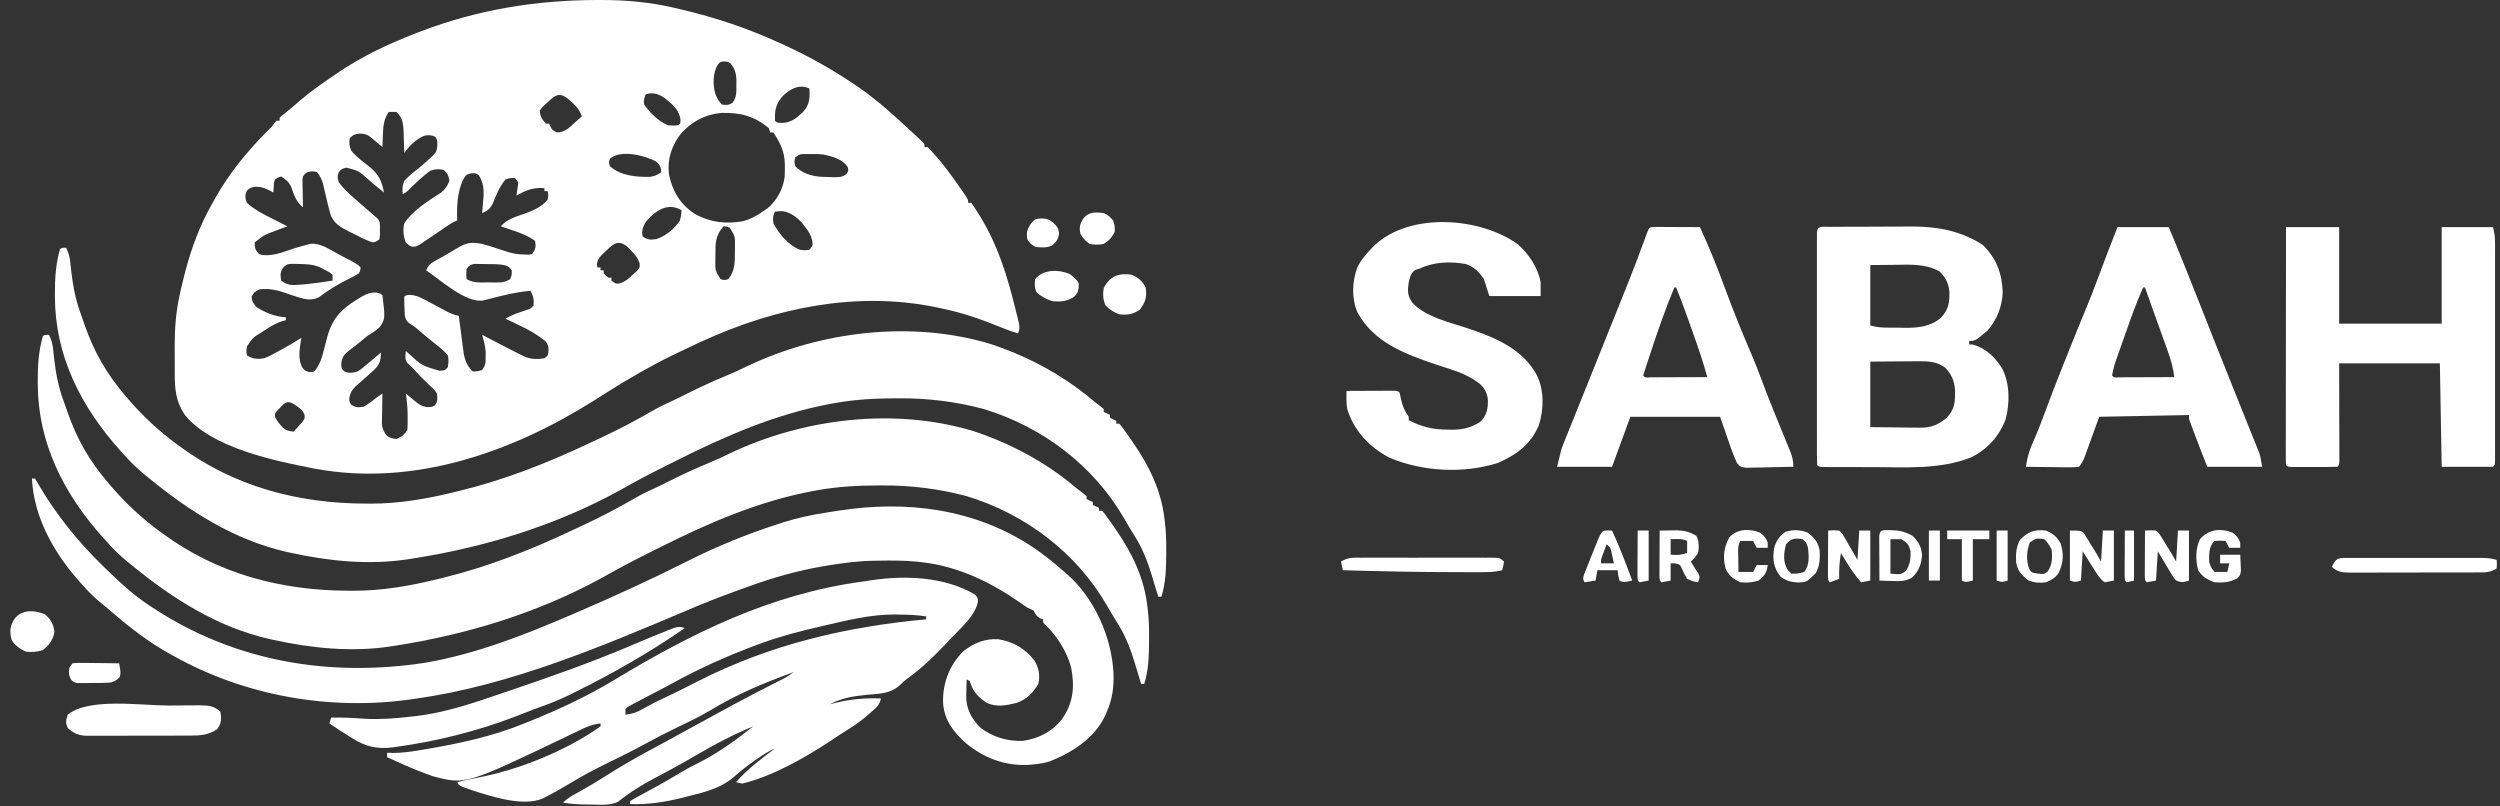 <svg width="186" height="60" viewBox="0 0 186 60" fill="none" xmlns="http://www.w3.org/2000/svg">
<rect x="0" y="0" width="186" height="60" fill="#333333" stroke="none"/>
<path d="M12.526 52.491C12.795 52.489 13.063 52.487 13.332 52.485C13.713 52.482 14.095 52.481 14.476 52.48C14.592 52.479 14.707 52.477 14.826 52.476C15.466 52.478 15.923 52.504 16.399 52.952C16.479 53.469 16.483 53.825 16.153 54.255C15.536 54.671 14.945 54.73 14.204 54.728C14.114 54.729 14.024 54.729 13.932 54.73C13.637 54.731 13.343 54.731 13.049 54.731C12.843 54.731 12.637 54.732 12.432 54.732C12.002 54.733 11.572 54.733 11.142 54.733C10.592 54.732 10.041 54.734 9.491 54.736C9.066 54.738 8.642 54.738 8.218 54.738C8.015 54.738 7.812 54.738 7.609 54.739C7.325 54.741 7.042 54.74 6.758 54.739C6.674 54.739 6.591 54.74 6.505 54.741C5.873 54.735 5.511 54.581 5.055 54.18C4.852 53.797 4.903 53.573 5.041 53.171C6.611 51.881 10.577 52.499 12.526 52.491Z" fill="white"/>
<path d="M5.388 49.352C5.734 49.315 5.734 49.315 6.172 49.32C6.248 49.32 6.325 49.321 6.404 49.321C6.65 49.323 6.896 49.327 7.141 49.331C7.308 49.333 7.474 49.334 7.641 49.336C8.049 49.339 8.457 49.345 8.865 49.352C8.991 50.084 8.991 50.084 8.902 50.368C8.714 50.596 8.57 50.662 8.286 50.77C7.821 50.819 7.355 50.811 6.888 50.811C6.76 50.814 6.633 50.816 6.501 50.819C6.379 50.82 6.256 50.82 6.13 50.821C6.019 50.821 5.907 50.822 5.792 50.823C5.504 50.77 5.504 50.77 5.294 50.57C5.11 50.254 5.116 50.034 5.157 49.679C5.233 49.571 5.31 49.463 5.388 49.352Z" fill="white"/>
<path d="M50.939 46.733C48.345 48.541 45.557 50.122 42.702 51.534C42.587 51.592 42.471 51.649 42.352 51.709C41.635 52.057 40.911 52.35 40.154 52.613C39.826 52.729 39.504 52.855 39.182 52.986C38.929 53.085 38.675 53.183 38.421 53.28C38.342 53.31 38.264 53.34 38.182 53.371C35.459 54.4 32.537 55.138 29.634 55.544C29.441 55.571 29.441 55.571 29.243 55.6C28.043 55.746 27.237 55.565 26.237 54.937C26.16 54.89 26.083 54.844 26.003 54.796C25.495 54.487 25.003 54.159 24.513 53.825C24.551 53.681 24.589 53.537 24.628 53.389C25.455 53.375 26.268 53.407 27.091 53.474C28.254 53.538 29.37 53.459 30.525 53.321C30.67 53.305 30.816 53.29 30.965 53.274C33.097 53.022 35.12 52.337 37.132 51.65C37.342 51.579 37.551 51.508 37.761 51.437C40.754 50.419 43.745 49.377 46.65 48.152C46.833 48.075 47.015 47.998 47.198 47.922C47.332 47.865 47.332 47.865 47.47 47.807C48.213 47.495 48.956 47.184 49.707 46.89C49.844 46.836 49.981 46.782 50.123 46.726C50.468 46.626 50.611 46.606 50.939 46.733Z" fill="white"/>
<path d="M3.353 45.711C3.805 46.105 3.972 46.431 4.048 47.006C3.973 47.574 3.653 48.007 3.186 48.37C2.754 48.505 2.36 48.538 1.911 48.479C1.466 48.258 1.106 48.03 0.868 47.606C0.702 46.981 0.729 46.606 1.075 46.046C1.612 45.34 2.582 45.367 3.353 45.711Z" fill="white"/>
<path d="M72.511 44.217C72.729 44.442 72.729 44.442 72.763 44.695C72.638 45.771 71.383 46.816 70.642 47.606C70.552 47.703 70.462 47.8 70.369 47.9C69.491 48.834 68.584 49.706 67.534 50.47C67.26 50.669 67.26 50.669 66.962 50.968C66.279 51.593 65.504 51.608 64.601 51.684C63.549 51.785 62.65 51.91 61.718 52.407C61.839 52.375 61.959 52.344 62.084 52.311C63.26 52.019 64.329 51.915 65.543 51.97C65.444 52.432 65.209 52.645 64.847 52.952C64.774 53.018 64.701 53.083 64.626 53.151C64.047 53.656 63.438 54.073 62.775 54.475C62.426 54.69 62.091 54.918 61.754 55.148C59.827 56.408 57.517 57.733 55.227 58.299C54.968 58.251 54.968 58.251 54.764 58.19C55.607 57.217 56.628 56.468 57.661 55.68C57.227 55.866 56.846 56.116 56.459 56.376C56.388 56.423 56.317 56.47 56.244 56.519C55.648 56.924 55.093 57.366 54.559 57.84C53.612 58.646 52.395 58.951 51.185 59.246C51.06 59.279 50.934 59.311 50.805 59.344C49.503 59.669 48.232 59.872 46.882 59.826C46.882 59.754 46.882 59.682 46.882 59.608C47.087 59.47 47.087 59.47 47.375 59.315C47.48 59.257 47.586 59.199 47.695 59.14C47.809 59.078 47.923 59.017 48.041 58.953C48.276 58.825 48.511 58.696 48.746 58.568C48.863 58.504 48.979 58.44 49.099 58.374C49.552 58.123 49.996 57.861 50.439 57.596C50.916 57.311 51.391 57.041 51.895 56.798C53.37 56.061 54.766 55.059 56.038 54.043C54.571 54.641 53.208 55.363 51.85 56.153C51.71 56.234 51.571 56.315 51.431 56.397C51.362 56.437 51.293 56.477 51.221 56.519C50.738 56.798 50.25 57.069 49.758 57.333C49.691 57.37 49.623 57.406 49.554 57.443C49.235 57.614 48.916 57.784 48.596 57.952C47.665 58.45 46.781 59.001 45.969 59.66C45.37 59.935 44.756 59.876 44.1 59.86C43.966 59.859 43.831 59.858 43.692 59.857C43.08 59.849 42.501 59.822 41.898 59.717C42.214 59.373 42.616 59.171 43.028 58.946C43.728 58.559 44.409 58.151 45.081 57.722C46.164 57.031 47.275 56.393 48.41 55.782C48.678 55.638 48.946 55.493 49.213 55.349C49.28 55.312 49.348 55.276 49.417 55.239C50.076 54.882 50.732 54.521 51.388 54.159C52.4 53.603 53.413 53.05 54.43 52.502C54.498 52.466 54.566 52.429 54.636 52.391C55.685 51.827 56.741 51.276 57.806 50.739C57.903 50.69 58 50.641 58.099 50.591C58.183 50.549 58.267 50.507 58.353 50.463C58.601 50.327 58.825 50.173 59.052 50.007C56.866 50.79 54.814 51.653 52.847 52.848C52.03 53.336 51.169 53.742 50.307 54.157C49.52 54.537 48.748 54.934 47.983 55.353C47.096 55.839 46.195 56.29 45.281 56.73C44.222 57.241 43.209 57.789 42.211 58.398C41.693 58.711 41.164 59.004 40.623 59.281C40.544 59.321 40.466 59.362 40.385 59.404C38.924 60.041 36.581 59.258 35.145 58.804C34.16 58.459 34.16 58.459 34.017 58.19C34.478 58.078 34.937 57.97 35.405 57.885C38.561 57.305 42.1 55.864 44.68 54.043C44.68 53.971 44.68 53.899 44.68 53.825C44.095 53.885 43.636 54.074 43.122 54.33C42.956 54.41 42.789 54.49 42.623 54.57C42.539 54.61 42.456 54.651 42.37 54.692C34.648 58.395 34.648 58.395 32.199 57.75C32.053 57.698 31.908 57.644 31.764 57.589C31.686 57.561 31.608 57.532 31.528 57.503C30.599 57.156 29.699 56.747 28.801 56.335C28.801 56.227 28.801 56.119 28.801 56.007C28.948 56.011 29.095 56.014 29.247 56.018C29.862 56.017 30.449 55.941 31.054 55.844C31.172 55.825 31.289 55.806 31.41 55.786C34.003 55.352 36.58 54.819 39.001 53.825C39.124 53.776 39.247 53.726 39.374 53.675C41.585 52.784 43.668 51.815 45.691 50.593C51.42 47.135 57.296 44.204 64.112 43.279C64.358 43.245 64.602 43.208 64.847 43.168C67.379 42.791 70.271 42.91 72.511 44.217ZM61.334 46.542C61.24 46.564 61.147 46.586 61.051 46.608C59.586 46.947 58.143 47.313 56.734 47.824C56.573 47.883 56.573 47.883 56.409 47.942C54.179 48.764 52.013 49.737 49.946 50.879C49.371 51.195 48.786 51.496 48.202 51.797C47.954 51.926 47.708 52.057 47.462 52.189C47.373 52.234 47.284 52.28 47.193 52.327C47.108 52.373 47.023 52.419 46.935 52.467C46.858 52.508 46.781 52.549 46.702 52.591C46.647 52.638 46.591 52.685 46.534 52.734C46.534 52.878 46.534 53.022 46.534 53.171C47.06 53.113 47.407 52.992 47.853 52.727C48.373 52.431 48.9 52.16 49.446 51.909C50.297 51.517 51.128 51.094 51.96 50.668C57.268 47.967 62.911 46.625 68.904 46.079C68.904 46.007 68.904 45.935 68.904 45.86C68.233 45.753 67.578 45.728 66.897 45.724C66.797 45.722 66.696 45.719 66.593 45.717C64.814 45.708 63.051 46.143 61.334 46.542Z" fill="white"/>
<path d="M2.375 35.605C2.451 35.605 2.528 35.605 2.607 35.605C2.669 35.712 2.73 35.819 2.794 35.929C4.111 38.185 5.692 40.187 7.591 42.042C7.668 42.117 7.745 42.193 7.825 42.271C8.88 43.3 9.928 44.284 11.184 45.097C11.252 45.142 11.321 45.188 11.393 45.235C17.444 49.203 24.463 50.421 31.705 49.297C35.465 48.637 39.018 47.239 42.478 45.752C42.614 45.693 42.749 45.635 42.889 45.575C45.737 44.35 48.556 43.059 51.315 41.667C53.428 40.606 55.627 39.717 57.893 38.987C58.033 38.942 58.172 38.897 58.316 38.85C59.379 38.517 60.439 38.295 61.544 38.126C61.806 38.086 62.068 38.044 62.33 38.002C67.475 37.186 72.586 37.862 76.895 40.743C77.675 41.278 78.404 41.852 79.103 42.478C79.205 42.562 79.205 42.562 79.309 42.647C81.43 44.465 82.697 47.402 82.842 50.046C82.88 51.088 82.775 51.977 82.349 52.953C82.308 53.049 82.267 53.145 82.225 53.244C81.435 54.911 79.802 55.983 78.06 56.662C77.635 56.782 77.228 56.846 76.785 56.88C76.687 56.889 76.589 56.898 76.488 56.907C74.723 56.989 73.202 56.378 71.888 55.312C70.925 54.462 70.241 53.556 70.164 52.275C70.127 50.855 70.619 49.498 71.674 48.453C72.433 47.855 73.278 47.496 74.275 47.558C75.395 47.734 76.274 48.269 76.953 49.128C77.29 49.677 77.4 50.258 77.249 50.88C76.887 51.52 76.364 52.059 75.626 52.298C74.861 52.486 74.164 52.626 73.424 52.298C72.758 51.862 72.348 51.409 72.149 50.661C72.073 50.625 71.996 50.589 71.917 50.552C71.908 50.864 71.901 51.175 71.896 51.486C71.893 51.574 71.89 51.661 71.887 51.751C71.874 52.715 72.251 53.455 72.96 54.153C73.84 54.83 74.961 55.166 76.097 55.121C77.274 54.95 78.253 54.445 78.978 53.551C79.861 52.322 79.972 51.102 79.69 49.652C79.371 48.467 78.649 47.316 77.737 46.448C77.597 46.297 77.597 46.297 77.597 46.079C77.489 46.038 77.489 46.038 77.379 45.997C77.086 45.835 77.05 45.704 76.901 45.424C76.748 45.349 76.593 45.276 76.438 45.206C76.308 45.122 76.18 45.034 76.055 44.944C73.814 43.372 71.364 42.136 68.556 41.824C68.447 41.812 68.338 41.799 68.227 41.787C67.255 41.696 66.285 41.696 65.311 41.715C65.234 41.715 65.156 41.716 65.077 41.717C63.902 41.733 62.765 41.878 61.609 42.069C61.481 42.09 61.353 42.111 61.221 42.133C59.294 42.467 57.469 42.986 55.646 43.654C55.336 43.767 55.026 43.879 54.715 43.99C53.477 44.437 52.261 44.92 51.053 45.436C44.726 48.12 37.901 50.994 31.003 51.971C30.837 51.995 30.837 51.995 30.666 52.02C24.558 52.9 18.232 51.776 12.922 48.806C12.847 48.765 12.771 48.724 12.693 48.681C11.04 47.775 9.6 46.642 8.193 45.425C7.931 45.2 7.663 44.981 7.395 44.763C6.913 44.358 6.492 43.93 6.084 43.46C5.987 43.352 5.89 43.243 5.791 43.131C3.923 40.992 2.518 38.416 2.375 35.605Z" fill="white"/>
<path d="M3.65 24.912C3.83 25.295 3.92 25.626 3.96 26.042C3.972 26.154 3.984 26.266 3.996 26.381C4.009 26.499 4.021 26.617 4.034 26.739C4.159 27.801 4.347 28.782 4.718 29.79C4.822 30.077 4.921 30.365 5.02 30.654C5.725 32.676 6.641 34.274 8.054 35.932C8.109 35.996 8.164 36.061 8.221 36.127C9.312 37.396 10.506 38.529 11.879 39.532C11.948 39.583 12.017 39.634 12.088 39.686C16.15 42.67 20.846 43.943 25.983 43.951C26.079 43.952 26.174 43.952 26.273 43.953C28.455 43.957 30.513 43.588 32.619 43.071C32.716 43.048 32.813 43.024 32.913 43C36.272 42.18 39.386 40.953 42.484 39.495C42.809 39.342 43.135 39.191 43.461 39.039C44.746 38.438 45.986 37.79 47.208 37.081C47.698 36.798 48.2 36.552 48.719 36.318C49.1 36.143 49.473 35.955 49.847 35.766C50.814 35.278 51.791 34.832 52.796 34.417C53.296 34.209 53.782 33.993 54.264 33.749C59.745 31.13 66.514 30.294 72.409 32.069C72.95 32.244 73.479 32.444 74.004 32.658C74.079 32.689 74.155 32.72 74.232 32.752C76.374 33.645 78.421 34.881 80.147 36.368C80.275 36.466 80.404 36.563 80.533 36.66C80.686 36.786 80.686 36.786 80.842 36.914C80.842 36.986 80.842 37.058 80.842 37.132C80.995 37.204 81.148 37.276 81.306 37.35C81.306 37.422 81.306 37.494 81.306 37.568C81.459 37.64 81.612 37.712 81.769 37.786C81.769 37.858 81.769 37.931 81.769 38.005C81.846 38.005 81.922 38.005 82.001 38.005C82.162 38.187 82.162 38.187 82.346 38.445C82.414 38.539 82.481 38.633 82.551 38.731C82.659 38.884 82.659 38.884 82.769 39.041C82.842 39.145 82.915 39.25 82.991 39.357C84.224 41.141 85.114 42.958 85.362 45.097C85.372 45.178 85.382 45.259 85.393 45.342C85.47 45.999 85.496 46.646 85.493 47.306C85.492 47.406 85.492 47.505 85.491 47.607C85.483 48.714 85.471 49.811 85.13 50.879C85.054 50.879 84.977 50.879 84.899 50.879C84.876 50.806 84.854 50.732 84.832 50.656C84.729 50.317 84.625 49.977 84.522 49.638C84.487 49.523 84.452 49.407 84.416 49.288C84.106 48.272 83.747 47.323 83.174 46.413C82.888 45.953 82.608 45.492 82.341 45.022C80.111 41.176 76.349 38.255 71.917 36.914C69.838 36.356 67.757 36.106 65.601 36.116C65.464 36.116 65.464 36.116 65.325 36.116C63.793 36.122 62.298 36.204 60.791 36.477C60.693 36.495 60.595 36.512 60.494 36.53C56.449 37.288 52.697 38.913 49.084 40.732C48.912 40.818 48.739 40.904 48.566 40.989C47.308 41.612 46.062 42.261 44.846 42.956C40.096 45.571 34.787 47.207 29.381 48.043C29.289 48.057 29.198 48.072 29.103 48.087C26.197 48.535 23.189 48.235 20.34 47.606C20.206 47.577 20.206 47.577 20.07 47.547C16.151 46.665 12.792 44.501 9.793 42.042C9.646 41.924 9.646 41.924 9.496 41.803C8.923 41.337 8.422 40.844 7.938 40.296C7.825 40.173 7.825 40.173 7.709 40.047C4.722 36.734 2.821 32.933 2.81 28.56C2.809 28.488 2.809 28.416 2.809 28.343C2.808 27.211 2.869 26.116 3.186 25.021C3.302 24.912 3.302 24.912 3.65 24.912Z" fill="white"/>
<path d="M4.926 18.43C5.106 18.813 5.196 19.144 5.236 19.561C5.248 19.672 5.26 19.784 5.272 19.899C5.285 20.017 5.297 20.136 5.31 20.258C5.435 21.319 5.624 22.3 5.994 23.308C6.099 23.595 6.197 23.884 6.296 24.172C7.002 26.195 7.917 27.792 9.331 29.45C9.385 29.515 9.44 29.579 9.497 29.645C10.588 30.915 11.782 32.048 13.155 33.05C13.224 33.101 13.293 33.152 13.364 33.204C17.426 36.189 22.122 37.461 27.259 37.469C27.355 37.47 27.451 37.47 27.549 37.471C29.732 37.475 31.789 37.106 33.895 36.59C33.992 36.566 34.089 36.543 34.189 36.518C37.548 35.699 40.662 34.472 43.761 33.013C44.086 32.86 44.411 32.709 44.737 32.558C46.022 31.956 47.262 31.308 48.484 30.599C48.974 30.317 49.477 30.07 49.995 29.837C50.377 29.661 50.749 29.474 51.123 29.285C52.09 28.797 53.068 28.351 54.072 27.935C54.572 27.728 55.059 27.512 55.54 27.268C61.022 24.648 67.79 23.812 73.685 25.588C74.227 25.763 74.755 25.962 75.28 26.177C75.356 26.207 75.431 26.238 75.509 26.27C77.65 27.163 79.697 28.399 81.423 29.886C81.552 29.984 81.68 30.082 81.809 30.179C81.962 30.304 81.962 30.304 82.118 30.432C82.118 30.504 82.118 30.576 82.118 30.65C82.271 30.722 82.424 30.794 82.582 30.868C82.582 30.94 82.582 31.012 82.582 31.087C82.735 31.159 82.888 31.231 83.046 31.305C83.046 31.377 83.046 31.449 83.046 31.523C83.122 31.523 83.198 31.523 83.277 31.523C83.438 31.706 83.438 31.706 83.622 31.963C83.69 32.057 83.758 32.152 83.828 32.249C83.935 32.403 83.935 32.403 84.045 32.559C84.118 32.664 84.192 32.768 84.267 32.876C85.5 34.659 86.391 36.477 86.639 38.615C86.649 38.696 86.659 38.777 86.669 38.861C86.746 39.517 86.773 40.164 86.769 40.824C86.769 40.924 86.768 41.023 86.768 41.126C86.759 42.233 86.747 43.33 86.407 44.398C86.33 44.398 86.254 44.398 86.175 44.398C86.153 44.324 86.131 44.25 86.108 44.175C86.005 43.835 85.902 43.496 85.798 43.157C85.763 43.041 85.729 42.925 85.693 42.806C85.382 41.791 85.024 40.842 84.451 39.931C84.165 39.471 83.884 39.01 83.618 38.54C81.388 34.695 77.625 31.774 73.194 30.432C71.115 29.875 69.033 29.624 66.877 29.634C66.74 29.634 66.74 29.634 66.601 29.635C65.069 29.64 63.575 29.722 62.067 29.995C61.969 30.013 61.871 30.031 61.77 30.049C57.726 30.806 53.974 32.431 50.361 34.251C50.188 34.336 50.015 34.422 49.843 34.507C48.584 35.131 47.338 35.779 46.123 36.474C41.373 39.089 36.063 40.726 30.657 41.561C30.565 41.575 30.474 41.59 30.38 41.605C27.473 42.053 24.466 41.753 21.616 41.124C21.483 41.095 21.483 41.095 21.346 41.065C17.427 40.183 14.069 38.019 11.069 35.56C10.922 35.442 10.922 35.442 10.773 35.322C10.2 34.855 9.698 34.363 9.215 33.814C9.101 33.691 9.101 33.691 8.986 33.565C5.999 30.253 4.097 26.451 4.086 22.078C4.086 22.007 4.085 21.935 4.085 21.861C4.084 20.729 4.145 19.635 4.463 18.539C4.579 18.43 4.579 18.43 4.926 18.43Z" fill="white"/>
<path d="M84.203 20.439C84.711 20.678 85.03 20.922 85.246 21.421C85.33 22.117 85.228 22.494 84.783 23.057C84.281 23.382 83.879 23.454 83.276 23.384C82.858 23.234 82.539 23.027 82.24 22.709C82.064 22.271 82.039 21.883 82.117 21.421C82.574 20.56 83.218 20.291 84.203 20.439Z" fill="white"/>
<path d="M79.632 20.411C80.137 20.85 80.137 20.85 80.262 21.093C80.262 21.567 80.231 21.778 79.871 22.116C79.36 22.414 78.882 22.475 78.292 22.403C77.847 22.259 77.482 22.066 77.133 21.768C76.961 21.413 76.966 21.151 77.017 20.766C77.618 20.024 78.795 20.024 79.632 20.411Z" fill="white"/>
<path d="M77.445 16.252C77.836 16.254 78.041 16.317 78.343 16.552C78.663 16.86 78.742 16.944 78.792 17.363C78.747 17.791 78.606 17.952 78.292 18.256C77.888 18.447 77.458 18.428 77.017 18.365C76.662 18.14 76.662 18.14 76.438 17.82C76.353 17.332 76.4 17.118 76.662 16.688C76.99 16.295 76.99 16.295 77.445 16.252Z" fill="white"/>
<path d="M82.117 15.856C82.458 15.998 82.561 16.117 82.812 16.401C82.934 16.702 82.969 16.955 82.928 17.274C82.7 17.688 82.529 17.889 82.117 18.147C81.756 18.22 81.435 18.222 81.074 18.147C80.752 17.939 80.557 17.708 80.378 17.383C80.287 16.891 80.338 16.688 80.596 16.251C81.017 15.761 81.48 15.769 82.117 15.856Z" fill="white"/>
<path d="M44.361 0.001C44.501 0.001 44.501 0.001 44.644 7.90823e-05C46.582 -0.004 48.434 0.164 50.316 0.615C50.461 0.649 50.607 0.683 50.756 0.719C53.266 1.315 55.685 2.124 58.009 3.2C58.138 3.257 58.266 3.315 58.399 3.375C60.256 4.224 62.018 5.222 63.688 6.364C63.755 6.409 63.821 6.455 63.89 6.501C65.324 7.488 66.578 8.64 67.839 9.814C67.933 9.901 68.026 9.988 68.123 10.077C68.252 10.199 68.252 10.199 68.385 10.323C68.462 10.396 68.54 10.469 68.62 10.544C68.788 10.728 68.788 10.728 68.788 10.946C68.864 10.946 68.941 10.946 69.02 10.946C69.987 11.923 70.797 13.054 71.57 14.172C71.616 14.238 71.662 14.304 71.71 14.373C72.033 14.848 72.033 14.848 72.033 15.092C72.11 15.092 72.186 15.092 72.265 15.092C72.46 15.369 72.64 15.644 72.816 15.931C72.894 16.058 72.894 16.058 72.974 16.188C74.25 18.291 74.927 20.494 75.51 22.839C75.532 22.924 75.554 23.01 75.576 23.098C75.9 24.372 75.9 24.372 75.742 24.803C75.297 24.675 74.874 24.518 74.448 24.344C73.005 23.754 71.599 23.265 70.063 22.948C69.915 22.916 69.766 22.884 69.614 22.851C63.704 21.649 57.698 22.903 52.33 25.348C52.247 25.386 52.164 25.424 52.079 25.462C51.613 25.675 51.151 25.893 50.69 26.117C50.483 26.217 50.275 26.317 50.068 26.416C48.38 27.24 46.749 28.181 45.172 29.181C45.104 29.224 45.036 29.267 44.966 29.311C44.898 29.355 44.829 29.398 44.759 29.443C44.617 29.533 44.474 29.623 44.332 29.713C44.255 29.761 44.179 29.81 44.099 29.86C38.066 33.643 30.786 36.217 23.493 34.882C20.442 34.297 15.767 33.34 13.758 30.876C13.106 29.93 13.002 28.994 13.003 27.886C13.003 27.775 13.002 27.665 13.002 27.552C13.001 27.319 13.001 27.087 13.002 26.854C13.002 26.505 12.999 26.156 12.996 25.807C12.992 24.455 13.089 23.18 13.386 21.857C13.412 21.735 13.439 21.613 13.466 21.486C13.541 21.161 13.621 20.837 13.704 20.514C13.734 20.399 13.764 20.284 13.794 20.166C14.27 18.377 14.886 16.714 15.82 15.092C15.909 14.93 15.909 14.93 16 14.764C17.037 12.908 18.432 11.2 19.964 9.683C20.224 9.429 20.224 9.429 20.419 9.165C20.494 9.075 20.494 9.075 20.572 8.982C20.648 8.982 20.725 8.982 20.804 8.982C20.804 8.91 20.804 8.838 20.804 8.764C20.962 8.614 20.962 8.614 21.188 8.437C21.572 8.13 21.943 7.814 22.31 7.489C23.113 6.8 23.982 6.2 24.86 5.6C24.967 5.527 25.074 5.453 25.183 5.378C26.992 4.161 28.902 3.262 30.953 2.47C31.144 2.396 31.144 2.396 31.338 2.321C35.542 0.724 39.84 0.017 44.361 0.001ZM53.402 4.809C53.028 5.443 53.028 6.263 53.211 6.956C53.337 7.285 53.455 7.532 53.72 7.782C54.056 7.823 54.228 7.833 54.503 7.639C54.824 7.231 54.783 6.812 54.785 6.323C54.788 6.109 54.788 6.109 54.79 5.891C54.76 5.433 54.665 5.118 54.38 4.748C54.183 4.598 54.183 4.598 53.894 4.57C53.592 4.593 53.592 4.593 53.402 4.809ZM58.173 7.213C57.693 7.827 57.636 8.249 57.661 8.982C57.798 9.133 57.798 9.133 58.183 9.146C58.86 9.138 59.287 8.761 59.747 8.328C60.185 7.845 60.258 7.386 60.227 6.77C60.222 6.708 60.217 6.646 60.211 6.582C59.436 6.217 58.693 6.662 58.173 7.213ZM40.768 7.584C40.708 7.637 40.648 7.69 40.586 7.744C40.389 7.919 40.389 7.919 40.16 8.219C40.173 8.638 40.321 8.894 40.623 9.201C40.7 9.201 40.776 9.201 40.855 9.201C40.886 9.268 40.917 9.336 40.949 9.405C41.082 9.67 41.082 9.67 41.434 9.855C41.995 9.842 42.305 9.543 42.688 9.194C42.746 9.142 42.804 9.091 42.864 9.037C43.007 8.911 43.148 8.783 43.289 8.655C43.135 8.224 42.948 7.967 42.601 7.653C42.521 7.579 42.441 7.505 42.359 7.43C41.661 6.84 41.37 7.02 40.768 7.584ZM48.041 7.018C47.92 7.328 47.871 7.463 47.925 7.782C48.364 8.392 48.951 8.989 49.664 9.31C50.094 9.355 50.094 9.355 50.475 9.31C50.625 9.191 50.625 9.191 50.627 8.907C50.554 8.181 50.009 7.739 49.443 7.289C48.989 6.986 48.587 6.847 48.041 7.018ZM28.917 8.328C28.554 8.894 28.509 9.363 28.489 10.005C28.486 10.096 28.482 10.187 28.477 10.28C28.468 10.502 28.46 10.724 28.453 10.946C28.381 10.884 28.308 10.823 28.233 10.759C28.139 10.679 28.044 10.599 27.946 10.517C27.852 10.437 27.758 10.357 27.661 10.275C27.359 10.032 27.242 9.969 26.845 9.937C26.439 9.968 26.285 10.002 26.019 10.292C25.961 10.65 25.989 10.877 26.135 11.212C26.535 11.694 27.052 12.065 27.549 12.456C28.2 13.009 28.418 13.521 28.569 14.329C28.436 14.22 28.303 14.11 28.171 14.001C28.086 13.932 28.002 13.863 27.915 13.792C27.732 13.64 27.553 13.485 27.377 13.327C26.682 12.709 26.682 12.709 25.788 12.474C25.436 12.553 25.436 12.553 25.208 12.801C25.092 13.159 25.092 13.159 25.208 13.565C25.698 14.214 26.355 14.754 26.976 15.29C27.138 15.432 27.3 15.573 27.463 15.715C27.533 15.776 27.604 15.838 27.677 15.901C27.742 15.958 27.807 16.015 27.874 16.074C27.939 16.129 28.004 16.183 28.07 16.239C28.318 16.505 28.267 16.774 28.265 17.118C28.266 17.307 28.266 17.307 28.268 17.5C28.252 17.605 28.237 17.711 28.221 17.82C27.874 18.038 27.874 18.038 27.654 18.013C27.162 17.844 26.711 17.598 26.251 17.363C26.146 17.312 26.042 17.261 25.934 17.208C25.34 16.904 24.919 16.672 24.628 16.074C24.487 15.622 24.378 15.165 24.273 14.704C24.218 14.46 24.161 14.217 24.103 13.973C24.078 13.866 24.054 13.759 24.029 13.649C23.925 13.321 23.8 13.076 23.585 12.801C23.238 12.728 23.238 12.728 22.89 12.801C22.686 12.928 22.686 12.928 22.542 13.128C22.494 13.381 22.494 13.381 22.508 13.662C22.509 13.764 22.511 13.866 22.512 13.972C22.515 14.078 22.517 14.185 22.52 14.294C22.522 14.402 22.524 14.51 22.525 14.621C22.529 14.887 22.535 15.153 22.542 15.42C22.013 14.99 21.879 14.512 21.666 13.902C21.478 13.523 21.283 13.361 20.919 13.128C20.683 13.201 20.683 13.201 20.456 13.347C20.375 13.585 20.375 13.585 20.369 13.851C20.362 13.94 20.356 14.03 20.349 14.121C20.346 14.19 20.343 14.258 20.34 14.329C20.282 14.296 20.225 14.263 20.166 14.229C19.736 14.003 19.473 13.892 18.971 13.892C18.602 13.976 18.602 13.976 18.37 14.185C18.204 14.546 18.233 14.722 18.37 15.092C18.932 15.602 19.582 15.928 20.268 16.272C20.375 16.327 20.482 16.382 20.593 16.438C20.856 16.572 21.119 16.705 21.383 16.838C21.305 16.867 21.228 16.896 21.148 16.926C21.045 16.964 20.942 17.003 20.836 17.042C20.734 17.08 20.633 17.118 20.528 17.157C19.653 17.478 19.653 17.478 18.949 18.038C18.949 18.437 18.993 18.622 19.29 18.911C20.149 19.175 21.15 18.712 21.976 18.449C22.202 18.379 22.429 18.317 22.658 18.256C22.798 18.218 22.938 18.179 23.082 18.139C23.836 18.064 24.507 18.551 25.136 18.891C25.274 18.963 25.413 19.035 25.552 19.107C26.554 19.632 26.554 19.632 26.831 19.893C26.81 20.111 26.81 20.111 26.715 20.329C26.436 20.5 26.169 20.645 25.874 20.786C25.094 21.175 24.401 21.609 23.709 22.124C23.164 22.384 22.73 22.271 22.174 22.112C21.822 22.001 21.475 21.88 21.128 21.757C20.512 21.55 19.951 21.456 19.297 21.53C18.984 21.677 18.879 21.771 18.725 22.061C18.714 22.405 18.853 22.563 19.065 22.839C19.737 23.257 20.457 23.568 21.267 23.603C21.267 23.675 21.267 23.747 21.267 23.821C21.167 23.848 21.067 23.875 20.963 23.904C20.549 24.047 20.233 24.228 19.869 24.462C19.753 24.536 19.637 24.61 19.517 24.686C18.802 25.126 18.802 25.126 18.37 25.785C18.321 26.121 18.321 26.121 18.37 26.439C18.805 26.712 19.141 26.735 19.645 26.658C20.02 26.519 20.357 26.334 20.702 26.139C20.792 26.091 20.881 26.043 20.973 25.993C21.47 25.722 21.952 25.435 22.426 25.13C22.407 25.234 22.388 25.337 22.368 25.444C22.275 26.081 22.181 26.726 22.477 27.319C22.698 27.6 22.698 27.6 23.042 27.687C23.384 27.669 23.384 27.669 23.591 27.355C23.818 26.983 23.932 26.675 24.037 26.26C24.073 26.123 24.11 25.986 24.148 25.845C24.204 25.631 24.259 25.417 24.312 25.203C24.723 23.577 25.495 22.892 26.971 22.036C27.368 21.827 27.577 21.744 28.04 21.768C28.337 21.857 28.337 21.857 28.453 21.966C28.667 23.728 28.667 23.728 28.227 24.368C27.93 24.614 27.626 24.818 27.294 25.021C27.125 25.157 26.958 25.296 26.794 25.437C26.548 25.64 26.3 25.834 26.041 26.023C25.62 26.352 25.457 26.523 25.389 27.046C25.404 27.419 25.404 27.419 25.628 27.64C26.013 27.792 26.196 27.747 26.599 27.64C26.905 27.446 27.174 27.219 27.446 26.985C27.52 26.924 27.593 26.863 27.669 26.8C28.009 26.517 28.009 26.517 28.337 26.221C28.343 26.834 28.244 27.126 27.787 27.57C27.608 27.731 27.427 27.891 27.244 28.049C27.062 28.209 26.881 28.37 26.701 28.531C26.62 28.601 26.54 28.671 26.456 28.743C26.167 29.034 26.034 29.27 25.983 29.665C26 29.931 26 29.931 26.15 30.129C26.488 30.33 26.666 30.322 27.062 30.258C27.396 30.066 27.69 29.838 27.99 29.604C28.144 29.494 28.298 29.385 28.453 29.276C28.451 29.353 28.45 29.429 28.448 29.508C28.441 29.856 28.436 30.203 28.432 30.551C28.429 30.672 28.426 30.792 28.423 30.916C28.422 31.032 28.421 31.149 28.419 31.269C28.418 31.375 28.416 31.482 28.414 31.593C28.461 31.951 28.573 32.151 28.801 32.44C29.127 32.621 29.127 32.621 29.496 32.658C29.91 32.491 30.056 32.359 30.308 32.004C30.328 31.702 30.335 31.412 30.329 31.111C30.329 31.031 30.329 30.951 30.329 30.869C30.325 30.33 30.272 29.81 30.192 29.276C30.255 29.329 30.318 29.381 30.383 29.436C30.465 29.505 30.548 29.573 30.634 29.644C30.716 29.713 30.798 29.781 30.882 29.852C31.2 30.104 31.395 30.251 31.814 30.292C32.154 30.282 32.154 30.282 32.38 30.135C32.574 29.831 32.551 29.627 32.51 29.276C32.288 28.968 32.288 28.968 31.981 28.69C31.823 28.535 31.823 28.535 31.662 28.377C31.559 28.278 31.456 28.178 31.351 28.076C31.198 27.913 31.045 27.75 30.895 27.585C30.717 27.392 30.548 27.21 30.345 27.041C30.089 26.765 30.171 26.461 30.192 26.112C30.256 26.169 30.321 26.226 30.387 26.284C31.386 27.203 31.386 27.203 32.669 27.578C33.094 27.571 33.094 27.571 33.321 27.312C33.368 26.977 33.392 26.762 33.321 26.439C33.095 26.176 32.913 26 32.64 25.792C32.572 25.736 32.504 25.681 32.434 25.624C32.295 25.512 32.156 25.4 32.015 25.29C31.726 25.06 31.448 24.819 31.17 24.578C30.806 24.266 30.806 24.266 30.397 24.013C30.072 23.708 30.109 23.344 30.098 22.934C30.093 22.854 30.089 22.773 30.084 22.689C30.075 22.485 30.075 22.28 30.076 22.075C30.192 21.966 30.192 21.966 30.506 21.94C30.938 21.97 31.172 22.072 31.547 22.273C31.669 22.336 31.79 22.399 31.915 22.465C32.039 22.532 32.164 22.599 32.293 22.668C32.541 22.8 32.79 22.932 33.04 23.064C33.149 23.122 33.259 23.181 33.372 23.242C33.631 23.366 33.849 23.443 34.133 23.494C34.151 23.637 34.151 23.637 34.17 23.784C34.216 24.141 34.263 24.499 34.312 24.856C34.332 25.01 34.352 25.165 34.372 25.319C34.4 25.542 34.43 25.764 34.461 25.987C34.478 26.12 34.496 26.254 34.514 26.392C34.623 26.89 34.792 27.278 35.176 27.64C35.527 27.63 35.527 27.63 35.871 27.53C36.143 27.147 36.134 26.982 36.132 26.528C36.133 26.41 36.133 26.291 36.134 26.169C36.098 25.726 35.996 25.34 35.871 24.912C35.967 24.962 35.967 24.962 36.066 25.013C36.363 25.169 36.66 25.323 36.958 25.478C37.059 25.531 37.16 25.583 37.263 25.637C37.571 25.797 37.88 25.955 38.189 26.112C38.293 26.165 38.396 26.218 38.502 26.272C38.603 26.321 38.703 26.371 38.806 26.422C38.895 26.466 38.984 26.51 39.076 26.556C39.536 26.728 40.022 26.741 40.507 26.658C40.781 26.442 40.781 26.442 40.812 26.037C40.803 25.739 40.774 25.606 40.57 25.374C39.972 24.894 39.356 24.539 38.653 24.21C38.552 24.161 38.451 24.112 38.347 24.062C38.102 23.944 37.856 23.828 37.61 23.712C38.083 23.415 38.592 23.264 39.124 23.081C39.471 22.969 39.471 22.969 39.696 22.73C39.737 22.288 39.687 22.023 39.464 21.639C38.482 21.714 37.567 21.943 36.618 22.185C36.499 22.214 36.379 22.244 36.256 22.274C36.095 22.315 36.095 22.315 35.931 22.357C34.627 22.562 32.714 20.771 31.699 20.111C31.889 19.72 32.042 19.579 32.445 19.368C33.002 19.069 33.542 18.75 34.081 18.422C34.743 18.035 35.109 18.006 35.871 18.147C36.237 18.241 36.593 18.355 36.95 18.475C37.131 18.534 37.312 18.593 37.492 18.652C37.571 18.678 37.649 18.704 37.73 18.731C38.165 18.866 38.556 18.931 39.015 18.938C39.116 18.941 39.217 18.944 39.32 18.947C39.406 18.935 39.492 18.923 39.58 18.911C39.851 18.529 39.89 18.379 39.812 17.929C39.3 17.547 38.757 17.342 38.146 17.138C38.06 17.109 37.975 17.079 37.887 17.049C37.679 16.978 37.471 16.908 37.262 16.838C37.736 16.284 38.412 16.118 39.096 15.875C39.725 15.641 40.301 15.375 40.739 14.874C40.807 14.519 40.807 14.519 40.739 14.219C40.663 14.219 40.586 14.219 40.507 14.219C40.507 14.147 40.507 14.075 40.507 14.001C39.667 13.928 39.145 14.156 38.421 14.547C38.432 14.48 38.443 14.413 38.455 14.344C38.467 14.255 38.48 14.167 38.493 14.076C38.507 13.989 38.52 13.902 38.534 13.812C38.562 13.534 38.562 13.534 38.305 13.238C37.973 13.241 37.973 13.241 37.61 13.347C37.148 13.908 36.91 14.528 36.643 15.186C36.432 15.561 36.274 15.68 35.871 15.856C35.888 15.668 35.888 15.668 35.905 15.477C35.918 15.31 35.931 15.143 35.944 14.976C35.951 14.894 35.959 14.812 35.966 14.728C36.012 14.103 35.973 13.566 35.61 13.019C35.397 12.886 35.397 12.886 35.067 12.89C34.677 12.996 34.677 12.996 34.451 13.374C34.02 14.318 33.973 15.387 34.017 16.402C33.952 16.429 33.888 16.457 33.821 16.486C33.515 16.639 33.251 16.82 32.974 17.015C32.496 17.344 32.018 17.672 31.532 17.99C31.42 18.065 31.308 18.139 31.192 18.216C30.887 18.366 30.887 18.366 30.63 18.348C30.424 18.256 30.424 18.256 30.192 18.038C30.005 17.545 29.969 17.134 30.076 16.62C30.703 15.671 31.839 14.948 32.808 14.335C33.141 14.069 33.282 13.837 33.437 13.456C33.369 13.087 33.312 12.884 33.002 12.644C32.62 12.554 32.426 12.575 32.046 12.692C31.431 13.108 30.91 13.643 30.385 14.154C30.192 14.329 30.192 14.329 29.96 14.438C29.932 14.039 29.932 13.826 30.076 13.456C30.447 13.063 30.86 12.733 31.289 12.398C31.541 12.196 31.776 11.979 32.01 11.758C32.118 11.656 32.118 11.656 32.229 11.553C32.489 11.284 32.51 11.164 32.539 10.789C32.539 10.417 32.539 10.417 32.387 10.182C32.109 10.047 31.894 10.037 31.588 10.09C30.962 10.334 30.445 10.861 30.076 11.383C30.074 11.313 30.073 11.243 30.071 11.171C30.062 10.853 30.051 10.535 30.04 10.217C30.037 10.107 30.035 9.997 30.032 9.883C30.008 9.262 29.987 8.79 29.496 8.328C29.303 8.323 29.11 8.323 28.917 8.328ZM50.706 9.887C49.965 10.806 49.622 11.867 49.78 13.019C50.049 14.257 50.608 15.211 51.726 15.934C52.847 16.549 54.038 16.689 55.314 16.451C55.849 16.298 56.286 16.066 56.734 15.747C56.906 15.632 56.906 15.632 57.082 15.515C57.807 14.933 58.286 14.013 58.38 13.126C58.392 12.892 58.395 12.66 58.393 12.426C58.392 12.344 58.392 12.262 58.391 12.178C58.371 11.265 58.042 10.63 57.545 9.855C57.469 9.855 57.392 9.855 57.313 9.855C57.256 9.693 57.256 9.693 57.197 9.528C56.114 8.638 55.108 8.367 53.688 8.399C52.468 8.505 51.508 9.026 50.706 9.887ZM45.375 11.819C45.288 12.073 45.288 12.073 45.375 12.365C46.185 13.076 47.277 13.173 48.335 13.158C48.691 13.121 48.925 13.016 49.2 12.801C49.178 12.431 49.116 12.285 48.831 12.024C48.037 11.575 46.143 11.097 45.375 11.819ZM59.168 11.71C59.09 12.028 59.09 12.028 59.168 12.365C59.647 12.873 60.32 13.087 61.025 13.149C61.29 13.164 61.554 13.172 61.819 13.176C61.906 13.178 61.993 13.181 62.083 13.183C62.476 13.182 62.7 13.181 62.996 12.924C63.136 12.692 63.136 12.692 63.065 12.419C62.655 11.825 61.954 11.65 61.254 11.492C60.807 11.458 60.807 11.458 60.356 11.464C60.206 11.464 60.056 11.463 59.901 11.463C59.5 11.463 59.5 11.463 59.168 11.71ZM48.389 16.129C48.028 16.488 47.826 16.79 47.773 17.288C47.785 17.392 47.797 17.495 47.809 17.602C48.192 17.842 48.375 17.856 48.822 17.791C49.521 17.576 50.217 16.988 50.591 16.402C50.684 15.999 50.684 15.999 50.707 15.638C49.853 15.143 49.101 15.471 48.389 16.129ZM57.661 15.747C57.488 16.073 57.496 16.253 57.545 16.62C57.965 17.397 58.64 18.24 59.516 18.584C59.873 18.629 59.873 18.629 60.211 18.584C60.481 18.272 60.481 18.272 60.428 17.895C60.316 17.451 60.155 17.199 59.863 16.838C59.796 16.746 59.729 16.654 59.66 16.558C59.272 16.162 58.814 15.795 58.232 15.713C57.988 15.709 57.988 15.709 57.661 15.747ZM53.836 16.838C53.192 17.543 53.233 18.115 53.228 19.013C53.225 19.121 53.223 19.229 53.221 19.34C53.206 20.112 53.206 20.112 53.605 20.766C53.894 20.857 53.894 20.857 54.184 20.766C54.717 20.12 54.672 19.426 54.677 18.645C54.679 18.542 54.681 18.44 54.684 18.334C54.691 17.585 54.691 17.585 54.3 16.947C54.058 16.851 54.058 16.851 53.836 16.838ZM45.107 18.652C45.044 18.71 44.98 18.769 44.914 18.829C44.629 19.103 44.457 19.277 44.407 19.664C44.42 19.739 44.434 19.815 44.448 19.893C44.525 19.893 44.601 19.893 44.68 19.893C44.68 19.965 44.68 20.037 44.68 20.111C44.756 20.111 44.833 20.111 44.912 20.111C44.912 20.183 44.912 20.255 44.912 20.329C45.066 20.511 45.066 20.511 45.259 20.657C45.336 20.657 45.412 20.657 45.491 20.657C45.491 20.729 45.491 20.801 45.491 20.875C45.807 21.119 45.807 21.119 46.111 21.084C46.516 20.952 46.737 20.754 47.041 20.473C47.145 20.38 47.249 20.287 47.356 20.192C47.609 19.909 47.609 19.909 47.584 19.566C47.441 19.182 47.261 18.958 46.969 18.659C46.88 18.565 46.791 18.471 46.699 18.374C46.012 17.819 45.667 18.098 45.107 18.652ZM21.101 19.871C20.835 20.223 20.847 20.455 20.919 20.875C21.381 21.233 21.729 21.231 22.31 21.182C22.462 21.169 22.614 21.157 22.771 21.143C23.432 21.076 24.089 20.982 24.744 20.875C24.744 20.731 24.744 20.587 24.744 20.439C24.505 20.244 24.505 20.244 24.194 20.091C24.092 20.035 23.989 19.98 23.884 19.922C23.337 19.669 22.863 19.651 22.252 19.641C22.101 19.637 21.949 19.633 21.792 19.628C21.38 19.643 21.38 19.643 21.101 19.871ZM34.712 20.002C34.683 20.398 34.683 20.398 34.712 20.766C35.06 20.954 35.312 21.012 35.712 21.013C35.813 21.013 35.914 21.014 36.018 21.014C36.122 21.013 36.227 21.012 36.335 21.011C36.439 21.012 36.544 21.013 36.652 21.014C36.803 21.014 36.803 21.014 36.958 21.013C37.05 21.013 37.141 21.013 37.236 21.012C37.528 20.98 37.712 20.918 37.957 20.766C38.083 20.448 38.083 20.448 38.073 20.111C37.911 19.878 37.795 19.804 37.513 19.723C37.063 19.637 36.611 19.65 36.154 19.648C36.054 19.645 35.954 19.643 35.851 19.641C35.754 19.64 35.658 19.64 35.559 19.639C35.472 19.638 35.384 19.637 35.294 19.636C34.992 19.686 34.891 19.77 34.712 20.002ZM21.052 30.106C20.979 30.183 20.907 30.261 20.833 30.34C20.759 30.416 20.686 30.492 20.61 30.57C20.432 30.79 20.432 30.79 20.47 31.026C20.584 31.265 20.711 31.442 20.891 31.642C20.947 31.708 21.004 31.774 21.063 31.841C21.317 32.043 21.521 32.074 21.847 32.113C21.986 31.962 22.124 31.81 22.26 31.656C22.375 31.529 22.375 31.529 22.492 31.399C22.684 31.142 22.684 31.142 22.653 30.848C22.52 30.533 22.385 30.419 22.093 30.224C22.012 30.168 21.931 30.112 21.848 30.055C21.512 29.876 21.346 29.866 21.052 30.106Z" fill="white"/>
<path d="M174.634 41.509C174.74 41.509 174.846 41.51 174.955 41.51C175.122 41.509 175.122 41.509 175.291 41.509C175.66 41.508 176.029 41.509 176.398 41.509C176.654 41.509 176.909 41.509 177.164 41.509C177.701 41.509 178.237 41.509 178.773 41.51C179.462 41.51 180.15 41.51 180.838 41.509C181.366 41.509 181.894 41.509 182.421 41.509C182.675 41.509 182.929 41.509 183.183 41.509C183.537 41.509 183.892 41.509 184.246 41.51C184.352 41.51 184.457 41.509 184.566 41.509C184.997 41.511 185.338 41.525 185.75 41.655C185.776 41.959 185.776 41.959 185.75 42.296C185.243 42.614 184.852 42.59 184.265 42.588C184.156 42.588 184.046 42.589 183.934 42.59C183.571 42.592 183.209 42.591 182.847 42.591C182.595 42.592 182.343 42.592 182.092 42.593C181.564 42.594 181.036 42.594 180.508 42.593C179.832 42.592 179.156 42.594 178.479 42.597C177.959 42.599 177.439 42.599 176.92 42.599C176.67 42.599 176.421 42.6 176.171 42.601C175.823 42.603 175.474 42.602 175.125 42.6C175.022 42.601 174.919 42.602 174.813 42.603C174.242 42.598 173.9 42.551 173.487 42.168C173.805 41.548 173.884 41.512 174.634 41.509Z" fill="white"/>
<path d="M101.271 41.493C101.382 41.493 101.493 41.492 101.608 41.492C101.976 41.491 102.344 41.491 102.712 41.492C102.968 41.492 103.223 41.492 103.478 41.492C104.014 41.491 104.549 41.492 105.084 41.493C105.771 41.494 106.459 41.494 107.146 41.492C107.673 41.491 108.2 41.491 108.728 41.492C108.981 41.492 109.235 41.492 109.488 41.491C109.842 41.491 110.195 41.492 110.549 41.493C110.654 41.493 110.76 41.492 110.868 41.492C111.593 41.497 111.593 41.497 111.897 41.783C111.845 42.12 111.845 42.12 111.76 42.424C111.197 42.572 110.653 42.571 110.072 42.57C109.957 42.57 109.843 42.57 109.725 42.57C109.347 42.57 108.97 42.569 108.592 42.569C108.464 42.569 108.335 42.568 108.203 42.568C105.436 42.565 102.671 42.504 99.906 42.424C99.861 42.213 99.816 42.001 99.769 41.783C100.28 41.462 100.679 41.49 101.271 41.493Z" fill="white"/>
<path d="M166.111 39.634C166.415 39.87 166.546 40.024 166.674 40.372C166.674 40.499 166.674 40.626 166.674 40.757C166.404 40.757 166.134 40.757 165.856 40.757C165.766 40.587 165.676 40.418 165.583 40.244C165.186 40.222 165.186 40.222 164.766 40.244C164.322 40.662 164.363 41.21 164.357 41.783C164.485 42.212 164.485 42.212 164.766 42.553C165.084 42.558 165.402 42.558 165.72 42.553C165.765 42.341 165.81 42.129 165.856 41.911C165.631 41.911 165.406 41.911 165.175 41.911C165.175 41.7 165.175 41.488 165.175 41.27C165.669 41.27 166.164 41.27 166.674 41.27C166.688 41.518 166.699 41.767 166.708 42.015C166.714 42.154 166.72 42.292 166.727 42.435C166.674 42.809 166.674 42.809 166.424 43.043C165.857 43.332 165.404 43.363 164.766 43.322C164.19 43.114 163.864 42.916 163.54 42.424C163.348 41.635 163.334 40.867 163.676 40.115C164.307 39.387 165.213 39.267 166.111 39.634Z" fill="white"/>
<path d="M159.588 39.474C159.973 39.447 159.973 39.447 160.406 39.474C160.621 39.659 160.621 39.659 160.779 39.914C160.866 40.051 160.866 40.051 160.955 40.191C161.013 40.288 161.07 40.385 161.129 40.484C161.22 40.628 161.22 40.628 161.312 40.775C161.519 41.106 161.721 41.438 161.904 41.783C161.949 41.021 161.994 40.259 162.041 39.474C162.311 39.474 162.58 39.474 162.858 39.474C162.858 40.702 162.858 41.929 162.858 43.194C162.429 43.329 162.31 43.349 161.904 43.194C161.717 42.979 161.717 42.979 161.553 42.705C161.493 42.607 161.434 42.509 161.372 42.408C161.282 42.253 161.282 42.253 161.189 42.096C161.127 41.992 161.064 41.889 161 41.782C160.845 41.527 160.693 41.27 160.542 41.014C160.497 41.733 160.452 42.453 160.406 43.194C160.181 43.236 159.956 43.279 159.724 43.322C159.588 43.194 159.588 43.194 159.573 42.838C159.573 42.683 159.574 42.528 159.575 42.368C159.575 42.2 159.576 42.033 159.576 41.861C159.577 41.682 159.578 41.504 159.579 41.326C159.58 41.148 159.581 40.969 159.581 40.79C159.583 40.352 159.585 39.913 159.588 39.474Z" fill="white"/>
<path d="M158.089 39.474C158.314 39.474 158.539 39.474 158.77 39.474C158.77 40.702 158.77 41.929 158.77 43.194C158.591 43.236 158.411 43.279 158.225 43.322C158.089 43.194 158.089 43.194 158.074 42.838C158.074 42.683 158.075 42.528 158.076 42.368C158.076 42.2 158.077 42.033 158.077 41.86C158.078 41.682 158.079 41.504 158.081 41.326C158.081 41.147 158.082 40.969 158.082 40.79C158.084 40.352 158.086 39.913 158.089 39.474Z" fill="white"/>
<path d="M154.001 39.474C154.819 39.474 154.819 39.474 155.035 39.658C155.112 39.785 155.112 39.785 155.192 39.914C155.279 40.051 155.279 40.051 155.368 40.191C155.426 40.288 155.483 40.385 155.543 40.484C155.633 40.628 155.633 40.628 155.725 40.774C155.932 41.106 156.135 41.438 156.318 41.783C156.363 41.021 156.408 40.259 156.454 39.474C156.724 39.474 156.994 39.474 157.272 39.474C157.272 40.702 157.272 41.929 157.272 43.194C157.047 43.236 156.822 43.279 156.59 43.322C156.263 43.098 156.077 42.804 155.873 42.479C155.824 42.402 155.776 42.325 155.725 42.245C155.665 42.148 155.605 42.051 155.543 41.951C155.349 41.642 155.155 41.332 154.955 41.013C154.91 41.733 154.865 42.453 154.819 43.194C154.41 43.322 154.41 43.322 154.001 43.194C154.001 41.966 154.001 40.739 154.001 39.474Z" fill="white"/>
<path d="M152.23 39.474C152.778 39.722 153.003 39.913 153.303 40.412C153.556 41.193 153.519 41.831 153.189 42.578C152.946 42.975 152.665 43.133 152.23 43.322C151.713 43.382 151.39 43.367 150.91 43.178C150.387 42.779 150.09 42.447 149.997 41.803C149.973 41.18 149.994 40.74 150.28 40.172C150.888 39.568 151.335 39.371 152.23 39.474ZM151.021 40.356C150.777 40.992 150.732 41.684 150.977 42.328C151.139 42.604 151.139 42.604 151.608 42.673C152.078 42.724 152.078 42.724 152.349 42.521C152.695 42.014 152.71 41.468 152.639 40.885C152.481 40.582 152.346 40.353 152.094 40.115C151.492 40.038 151.492 40.038 151.021 40.356Z" fill="white"/>
<path d="M148.551 39.474C148.821 39.474 149.09 39.474 149.368 39.474C149.368 40.702 149.368 41.929 149.368 43.194C148.96 43.322 148.96 43.322 148.551 43.194C148.551 41.966 148.551 40.739 148.551 39.474Z" fill="white"/>
<path d="M144.872 39.474C145.906 39.474 146.94 39.474 148.006 39.474C148.006 39.686 148.006 39.897 148.006 40.115C147.601 40.115 147.196 40.115 146.779 40.115C146.779 41.131 146.779 42.147 146.779 43.194C146.234 43.322 146.234 43.322 145.962 43.194C145.962 42.178 145.962 41.162 145.962 40.115C145.602 40.115 145.242 40.115 144.872 40.115C144.872 39.904 144.872 39.692 144.872 39.474Z" fill="white"/>
<path d="M143.509 39.474C143.779 39.474 144.049 39.474 144.327 39.474C144.327 40.702 144.327 41.929 144.327 43.194C144.057 43.194 143.787 43.194 143.509 43.194C143.509 41.966 143.509 40.739 143.509 39.474Z" fill="white"/>
<path d="M140.597 39.442C141.272 39.45 141.698 39.539 142.283 39.859C142.75 40.322 142.946 40.66 142.998 41.302C142.95 41.98 142.773 42.469 142.266 42.962C141.772 43.254 141.373 43.252 140.81 43.226C140.715 43.224 140.621 43.221 140.523 43.219C140.292 43.213 140.061 43.204 139.83 43.194C139.827 42.685 139.824 42.175 139.823 41.666C139.822 41.493 139.821 41.32 139.82 41.146C139.818 40.898 139.818 40.649 139.817 40.4C139.816 40.251 139.815 40.101 139.815 39.947C139.84 39.382 140.053 39.451 140.597 39.442ZM140.648 40.115C140.648 40.962 140.648 41.809 140.648 42.681C141.411 42.748 141.411 42.748 141.78 42.496C142.113 42.022 142.157 41.576 142.147 41.013C142.009 40.505 141.937 40.412 141.465 40.115C141.196 40.115 140.926 40.115 140.648 40.115Z" fill="white"/>
<path d="M136.015 39.474C136.4 39.444 136.4 39.444 136.832 39.474C137.05 39.674 137.05 39.674 137.21 39.951C137.269 40.049 137.328 40.148 137.389 40.249C137.447 40.353 137.505 40.457 137.565 40.564C137.657 40.72 137.657 40.72 137.751 40.88C137.901 41.136 138.049 41.395 138.195 41.655C138.24 40.935 138.285 40.215 138.331 39.474C138.601 39.474 138.871 39.474 139.149 39.474C139.149 40.702 139.149 41.929 139.149 43.194C138.924 43.236 138.699 43.279 138.467 43.322C138.058 42.862 137.728 42.392 137.411 41.871C137.328 41.734 137.244 41.597 137.158 41.456C137.096 41.352 137.033 41.248 136.969 41.142C136.853 41.793 136.82 42.405 136.832 43.066C136.608 43.15 136.383 43.235 136.151 43.322C136.015 43.194 136.015 43.194 135.999 42.838C136 42.683 136.001 42.528 136.001 42.368C136.002 42.2 136.002 42.033 136.003 41.86C136.004 41.682 136.005 41.504 136.006 41.326C136.007 41.147 136.008 40.969 136.008 40.79C136.01 40.351 136.012 39.913 136.015 39.474Z" fill="white"/>
<path d="M134.473 39.618C134.996 40.017 135.293 40.349 135.386 40.994C135.41 41.616 135.389 42.057 135.104 42.625C134.418 43.305 134.418 43.305 133.815 43.339C133.247 43.309 132.944 43.238 132.481 42.913C131.937 42.215 131.875 41.649 131.989 40.809C132.12 40.266 132.387 39.889 132.855 39.554C133.43 39.4 133.921 39.401 134.473 39.618ZM132.881 40.5C132.705 41.155 132.64 41.827 133.017 42.424C133.107 42.509 133.197 42.594 133.29 42.681C133.771 42.68 133.771 42.68 134.243 42.553C134.641 42.008 134.584 41.39 134.516 40.757C134.396 40.353 134.396 40.353 134.107 40.115C133.529 40.025 133.239 40.061 132.881 40.5Z" fill="white"/>
<path d="M130.956 39.634C131.26 39.87 131.391 40.024 131.518 40.372C131.518 40.499 131.518 40.626 131.518 40.757C131.248 40.757 130.979 40.757 130.701 40.757C130.611 40.587 130.521 40.418 130.428 40.244C130.113 40.244 129.799 40.244 129.474 40.244C129.257 40.653 129.324 41.094 129.329 41.542C129.33 41.639 129.331 41.736 129.331 41.836C129.333 42.075 129.335 42.313 129.338 42.553C129.698 42.553 130.057 42.553 130.428 42.553C130.518 42.383 130.608 42.214 130.701 42.039C130.97 42.039 131.24 42.039 131.518 42.039C131.453 42.592 131.292 42.841 130.837 43.194C130.344 43.349 129.993 43.364 129.474 43.322C128.922 43.047 128.622 42.835 128.384 42.296C128.162 41.473 128.249 40.746 128.657 39.987C129.241 39.331 130.163 39.31 130.956 39.634Z" fill="white"/>
<path d="M123.479 39.474C123.762 39.469 124.045 39.466 124.328 39.463C124.486 39.461 124.644 39.459 124.806 39.457C125.379 39.479 125.714 39.586 126.204 39.859C126.422 40.269 126.41 40.696 126.34 41.142C126.068 41.526 126.068 41.526 125.795 41.783C125.846 41.862 125.897 41.941 125.949 42.022C126.013 42.126 126.078 42.229 126.144 42.336C126.209 42.439 126.274 42.541 126.341 42.647C126.477 42.937 126.477 42.937 126.34 43.322C125.966 43.258 125.966 43.258 125.523 43.066C125.36 42.807 125.241 42.543 125.115 42.267C124.988 42 124.988 42 124.603 41.911C124.502 41.911 124.401 41.911 124.296 41.911C124.296 42.334 124.296 42.758 124.296 43.194C124.071 43.243 123.843 43.285 123.615 43.322C123.479 43.194 123.479 43.194 123.463 42.838C123.464 42.683 123.465 42.528 123.465 42.368C123.466 42.2 123.466 42.033 123.467 41.86C123.468 41.682 123.469 41.504 123.47 41.326C123.471 41.147 123.472 40.969 123.472 40.79C123.474 40.351 123.476 39.913 123.479 39.474ZM124.296 40.115C124.296 40.496 124.296 40.877 124.296 41.27C124.93 41.304 124.93 41.304 125.523 41.142C125.523 40.845 125.523 40.549 125.523 40.244C125.12 40.054 124.74 40.108 124.296 40.115Z" fill="white"/>
<path d="M121.844 39.474C122.113 39.474 122.383 39.474 122.661 39.474C122.661 40.702 122.661 41.929 122.661 43.194C122.436 43.236 122.212 43.279 121.98 43.322C121.844 43.194 121.844 43.194 121.828 42.838C121.829 42.683 121.83 42.528 121.83 42.368C121.831 42.2 121.831 42.033 121.832 41.86C121.833 41.682 121.834 41.504 121.835 41.326C121.836 41.147 121.836 40.969 121.837 40.79C121.839 40.352 121.841 39.913 121.844 39.474Z" fill="white"/>
<path d="M119.604 39.466C119.768 39.47 119.768 39.47 119.936 39.474C120.5 40.694 120.974 41.937 121.435 43.194C120.788 43.338 120.788 43.338 120.481 43.194C120.396 42.801 120.396 42.801 120.345 42.424C119.85 42.424 119.355 42.424 118.846 42.424C118.801 42.678 118.756 42.932 118.71 43.194C118.44 43.236 118.17 43.279 117.892 43.322C117.756 43.066 117.756 43.066 117.863 42.721C117.92 42.578 117.977 42.435 118.036 42.288C118.097 42.133 118.158 41.978 118.222 41.818C118.254 41.738 118.287 41.657 118.32 41.574C118.42 41.327 118.518 41.08 118.615 40.832C119.156 39.476 119.156 39.476 119.604 39.466ZM119.527 40.5C119.459 40.687 119.391 40.874 119.323 41.061C119.285 41.166 119.247 41.27 119.208 41.377C119.105 41.647 119.105 41.647 119.118 41.911C119.433 41.911 119.748 41.911 120.072 41.911C120.034 41.724 119.994 41.537 119.953 41.35C119.92 41.194 119.92 41.194 119.886 41.034C119.818 40.733 119.818 40.733 119.527 40.5Z" fill="white"/>
<path d="M170.08 16.898C171.384 16.898 172.688 16.898 174.032 16.898C174.032 19.269 174.032 21.639 174.032 24.082C176.55 24.082 179.068 24.082 181.662 24.082C181.662 21.711 181.662 19.341 181.662 16.898C182.921 16.898 184.18 16.898 185.478 16.898C185.597 17.347 185.631 17.67 185.631 18.125C185.632 18.343 185.632 18.343 185.632 18.565C185.632 18.803 185.632 18.803 185.632 19.046C185.632 19.297 185.632 19.297 185.632 19.553C185.633 20.012 185.633 20.471 185.632 20.93C185.632 21.41 185.632 21.89 185.632 22.37C185.633 23.176 185.632 23.981 185.632 24.787C185.631 25.719 185.631 26.652 185.632 27.584C185.633 28.384 185.633 29.184 185.632 29.984C185.632 30.462 185.632 30.941 185.632 31.419C185.633 31.951 185.632 32.483 185.632 33.016C185.632 33.175 185.632 33.334 185.632 33.499C185.632 33.643 185.632 33.787 185.631 33.935C185.631 34.124 185.631 34.124 185.631 34.317C185.614 34.6 185.614 34.6 185.478 34.728C184.219 34.728 182.96 34.728 181.662 34.728C181.617 32.188 181.572 29.648 181.526 27.032C179.053 27.032 176.58 27.032 174.032 27.032C174.033 27.577 174.035 28.122 174.036 28.683C174.037 29.116 174.038 29.549 174.039 29.983C174.039 30.441 174.04 30.899 174.042 31.357C174.044 31.882 174.044 32.407 174.045 32.932C174.046 33.097 174.046 33.261 174.047 33.431C174.047 33.659 174.047 33.659 174.047 33.891C174.047 34.025 174.048 34.159 174.048 34.297C174.032 34.6 174.032 34.6 173.895 34.728C173.625 34.741 173.353 34.745 173.082 34.745C172.917 34.745 172.752 34.745 172.582 34.746C172.409 34.745 172.235 34.745 172.056 34.744C171.795 34.745 171.795 34.745 171.529 34.746C171.282 34.745 171.282 34.745 171.03 34.745C170.877 34.745 170.725 34.745 170.567 34.745C170.216 34.728 170.216 34.728 170.08 34.6C170.067 34.371 170.064 34.142 170.064 33.912C170.064 33.763 170.063 33.614 170.063 33.461C170.064 33.295 170.064 33.13 170.065 32.96C170.065 32.786 170.065 32.611 170.065 32.437C170.065 31.962 170.065 31.487 170.066 31.012C170.067 30.517 170.067 30.021 170.067 29.525C170.068 28.586 170.069 27.646 170.07 26.707C170.072 25.637 170.073 24.568 170.073 23.499C170.075 21.299 170.077 19.099 170.08 16.898Z" fill="white"/>
<path d="M157.544 16.898C158.803 16.898 160.062 16.898 161.359 16.898C162.161 18.82 162.929 20.752 163.693 22.687C163.958 23.357 164.223 24.027 164.488 24.697C164.521 24.782 164.555 24.867 164.589 24.955C165.069 26.167 165.551 27.378 166.037 28.587C166.138 28.839 166.238 29.09 166.339 29.342C166.372 29.423 166.405 29.505 166.438 29.589C166.503 29.751 166.569 29.914 166.634 30.076C166.792 30.472 166.951 30.867 167.11 31.262C167.287 31.701 167.463 32.139 167.639 32.578C167.691 32.707 167.743 32.836 167.797 32.969C167.845 33.089 167.893 33.209 167.942 33.332C167.983 33.435 168.025 33.538 168.068 33.644C168.172 33.958 168.172 33.958 168.309 34.728C166.96 34.728 165.611 34.728 164.221 34.728C163.909 33.944 163.604 33.16 163.31 32.371C163.266 32.255 163.222 32.14 163.177 32.021C163.136 31.91 163.095 31.8 163.053 31.687C163.015 31.587 162.978 31.487 162.939 31.385C162.858 31.137 162.858 31.137 162.858 30.88C160.655 30.922 158.452 30.965 156.181 31.008C155.789 32.088 155.789 32.088 155.399 33.169C155.35 33.303 155.301 33.438 155.25 33.576C155.2 33.714 155.15 33.852 155.099 33.993C154.955 34.343 154.955 34.343 154.683 34.728C154.289 34.772 154.289 34.772 153.792 34.766C153.614 34.764 153.437 34.763 153.254 34.762C153.066 34.759 152.878 34.755 152.69 34.752C152.501 34.75 152.312 34.748 152.122 34.747C151.659 34.742 151.195 34.736 150.731 34.728C150.819 34.088 150.956 33.567 151.225 32.972C151.556 32.23 151.849 31.48 152.127 30.718C152.576 29.499 153.048 28.289 153.531 27.082C153.661 26.759 153.79 26.435 153.919 26.111C154.337 25.064 154.76 24.018 155.194 22.976C155.517 22.198 155.828 21.417 156.113 20.626C156.571 19.377 157.055 18.138 157.544 16.898ZM159.452 21.388C158.961 22.473 158.568 23.587 158.174 24.705C158.063 25.021 157.951 25.337 157.838 25.653C157.767 25.856 157.695 26.058 157.623 26.261C157.59 26.354 157.557 26.448 157.522 26.544C157.283 27.227 157.283 27.227 157.135 27.93C157.29 28.104 157.29 28.104 157.7 28.073C157.889 28.073 158.079 28.072 158.268 28.07C158.418 28.07 158.418 28.07 158.57 28.07C158.89 28.069 159.209 28.068 159.528 28.066C159.744 28.065 159.96 28.065 160.176 28.064C160.707 28.063 161.238 28.061 161.768 28.058C161.686 27.37 161.513 26.757 161.275 26.103C161.24 26.004 161.205 25.906 161.169 25.804C161.057 25.492 160.944 25.18 160.831 24.867C160.757 24.659 160.682 24.45 160.607 24.241C160.469 23.855 160.33 23.469 160.191 23.083C159.988 22.519 159.788 21.953 159.588 21.388C159.543 21.388 159.498 21.388 159.452 21.388Z" fill="white"/>
<path d="M136.094 16.878C136.257 16.877 136.42 16.875 136.588 16.874C136.855 16.873 136.855 16.873 137.128 16.872C137.312 16.872 137.497 16.871 137.682 16.87C138.071 16.869 138.46 16.868 138.848 16.868C139.341 16.867 139.834 16.864 140.328 16.86C140.71 16.858 141.093 16.857 141.476 16.857C141.744 16.856 142.012 16.854 142.281 16.852C144.213 16.856 145.884 17.184 147.495 18.205C148.543 19.214 148.937 20.322 149.002 21.709C148.971 22.756 148.586 23.789 147.87 24.595C146.961 25.364 146.961 25.364 146.507 25.364C146.507 25.449 146.507 25.534 146.507 25.621C146.597 25.626 146.687 25.631 146.779 25.637C147.757 25.905 148.459 26.605 148.96 27.417C149.543 28.542 149.54 30.038 149.206 31.237C148.733 32.456 147.876 33.425 146.651 34.027C144.369 34.931 141.866 34.765 139.441 34.753C139.07 34.752 138.7 34.752 138.33 34.752C137.888 34.752 137.446 34.751 137.004 34.75C136.838 34.749 136.672 34.749 136.501 34.749C136.35 34.748 136.198 34.748 136.042 34.747C135.841 34.746 135.841 34.746 135.636 34.745C135.333 34.728 135.333 34.728 135.197 34.6C135.184 34.373 135.18 34.145 135.18 33.918C135.18 33.77 135.179 33.622 135.179 33.47C135.179 33.306 135.179 33.143 135.18 32.974C135.179 32.801 135.179 32.628 135.179 32.455C135.178 31.984 135.178 31.513 135.179 31.043C135.179 30.551 135.179 30.059 135.179 29.567C135.178 28.741 135.179 27.915 135.179 27.089C135.18 26.133 135.18 25.177 135.179 24.22C135.179 23.401 135.178 22.581 135.179 21.761C135.179 21.271 135.179 20.781 135.179 20.291C135.178 19.83 135.179 19.369 135.179 18.909C135.18 18.658 135.179 18.407 135.179 18.157C135.179 18.009 135.18 17.861 135.18 17.708C135.18 17.579 135.18 17.45 135.18 17.317C135.213 16.752 135.574 16.881 136.094 16.878ZM139.149 19.72C139.149 21.202 139.149 22.683 139.149 24.21C139.819 24.42 140.508 24.373 141.21 24.378C141.435 24.384 141.435 24.384 141.665 24.39C142.688 24.397 143.627 24.312 144.411 23.635C144.983 23.02 145.048 22.502 145.037 21.718C144.981 21.087 144.77 20.66 144.301 20.193C143.255 19.603 142.1 19.689 140.92 19.704C140.043 19.712 140.043 19.712 139.149 19.72ZM139.149 26.904C139.149 28.512 139.149 30.121 139.149 31.778C139.874 31.786 140.599 31.794 141.346 31.802C141.573 31.805 141.801 31.809 142.035 31.812C142.217 31.814 142.4 31.815 142.582 31.815C142.675 31.817 142.768 31.819 142.863 31.821C143.698 31.822 144.22 31.596 144.838 31.08C145.469 30.403 145.467 29.865 145.451 28.982C145.395 28.315 145.204 27.901 144.753 27.377C144.113 26.898 143.494 26.868 142.702 26.878C142.566 26.879 142.566 26.879 142.428 26.879C142.093 26.881 141.758 26.884 141.423 26.887C140.297 26.895 140.297 26.895 139.149 26.904Z" fill="white"/>
<path d="M123.151 16.884C123.304 16.885 123.457 16.885 123.616 16.886C123.781 16.887 123.947 16.887 124.117 16.887C124.292 16.888 124.466 16.89 124.645 16.891C124.82 16.891 124.995 16.892 125.175 16.892C125.609 16.894 126.043 16.896 126.476 16.899C127.152 18.364 127.754 19.855 128.307 21.364C128.925 23.047 129.599 24.709 130.309 26.358C130.581 26.994 130.833 27.634 131.071 28.282C131.372 29.094 131.688 29.899 132.015 30.702C132.057 30.805 132.099 30.907 132.142 31.012C132.312 31.431 132.483 31.85 132.656 32.269C132.784 32.58 132.911 32.892 133.037 33.203C133.076 33.298 133.116 33.392 133.156 33.489C133.336 33.935 133.426 34.245 133.426 34.728C132.871 34.744 132.315 34.756 131.76 34.763C131.571 34.767 131.382 34.771 131.193 34.777C130.922 34.784 130.65 34.788 130.379 34.791C130.215 34.794 130.052 34.797 129.883 34.801C129.474 34.728 129.474 34.728 129.231 34.45C129.065 34.086 128.917 33.727 128.787 33.351C128.744 33.227 128.701 33.104 128.656 32.977C128.603 32.822 128.55 32.667 128.495 32.508C128.323 32.013 128.152 31.518 127.975 31.008C125.772 31.008 123.569 31.008 121.299 31.008C120.849 32.236 120.399 33.463 119.936 34.728C118.587 34.728 117.238 34.728 115.848 34.728C116.155 33.429 116.155 33.429 116.34 32.969C116.382 32.864 116.423 32.76 116.466 32.652C116.534 32.486 116.534 32.486 116.602 32.317C116.65 32.198 116.698 32.078 116.747 31.955C116.904 31.564 117.061 31.174 117.219 30.784C117.329 30.511 117.439 30.237 117.548 29.964C117.775 29.398 118.003 28.832 118.231 28.267C118.562 27.445 118.892 26.622 119.222 25.799C119.566 24.941 119.911 24.082 120.256 23.224C120.427 22.797 120.599 22.37 120.77 21.943C120.849 21.747 120.927 21.551 121.006 21.355C121.473 20.192 121.923 19.026 122.35 17.85C122.389 17.744 122.428 17.638 122.468 17.528C122.502 17.435 122.536 17.341 122.571 17.244C122.714 16.899 122.739 16.901 123.151 16.884ZM124.569 21.388C123.903 22.991 123.338 24.618 122.797 26.262C122.766 26.358 122.735 26.453 122.702 26.551C122.551 27.01 122.401 27.47 122.252 27.93C122.409 28.106 122.409 28.106 122.829 28.073C123.025 28.073 123.22 28.072 123.415 28.071C123.518 28.07 123.621 28.07 123.726 28.07C124.055 28.069 124.385 28.068 124.714 28.066C124.936 28.066 125.159 28.065 125.381 28.064C125.928 28.063 126.475 28.061 127.022 28.058C126.722 26.951 126.35 25.871 125.964 24.789C125.863 24.506 125.763 24.223 125.663 23.94C125.598 23.757 125.532 23.574 125.467 23.391C125.438 23.308 125.409 23.225 125.378 23.14C125.167 22.55 124.939 21.969 124.705 21.388C124.66 21.388 124.615 21.388 124.569 21.388Z" fill="white"/>
<path d="M112.903 18.157C113.735 18.872 114.443 19.942 114.622 21.003C114.622 21.342 114.622 21.68 114.622 22.029C113.363 22.029 112.104 22.029 110.807 22.029C110.672 21.606 110.537 21.183 110.398 20.747C110.048 20.244 109.694 19.865 109.083 19.652C107.905 19.431 106.708 19.478 105.629 19.977C105.522 20.011 105.415 20.046 105.305 20.081C104.941 20.331 104.906 20.595 104.811 21.003C104.719 21.647 104.695 22.003 105.106 22.552C106.085 23.578 107.783 23.963 109.12 24.402C111.218 25.094 113.301 25.957 114.349 27.93C114.9 29.07 114.864 30.468 114.486 31.65C113.892 33.038 112.856 33.831 111.438 34.443C108.884 35.254 105.851 35.091 103.397 34.063C101.853 33.262 100.74 32.036 100.239 30.451C100.157 29.99 100.169 29.551 100.178 29.084C100.719 29.081 101.26 29.079 101.801 29.077C101.985 29.076 102.169 29.076 102.353 29.075C102.617 29.073 102.881 29.072 103.146 29.072C103.384 29.071 103.384 29.071 103.628 29.07C103.993 29.084 103.993 29.084 104.13 29.212C104.173 29.393 104.212 29.575 104.249 29.758C104.357 30.242 104.517 30.593 104.811 31.008C104.811 31.093 104.811 31.178 104.811 31.265C105.793 31.765 106.635 31.971 107.741 31.962C107.85 31.965 107.96 31.967 108.072 31.97C108.865 31.969 109.461 31.806 110.125 31.393C110.623 30.894 110.714 30.411 110.698 29.732C110.643 29.214 110.451 28.86 110.04 28.511C109.372 28.025 108.734 27.731 107.937 27.481C107.708 27.405 107.479 27.329 107.25 27.253C107.138 27.216 107.025 27.179 106.909 27.141C104.522 26.346 102.223 25.482 101.004 23.258C100.542 22.2 100.596 20.974 100.981 19.902C101.255 19.339 101.643 18.891 102.086 18.438C102.154 18.366 102.222 18.295 102.293 18.222C104.971 15.764 110.137 16.177 112.903 18.157Z" fill="white"/>
</svg>

